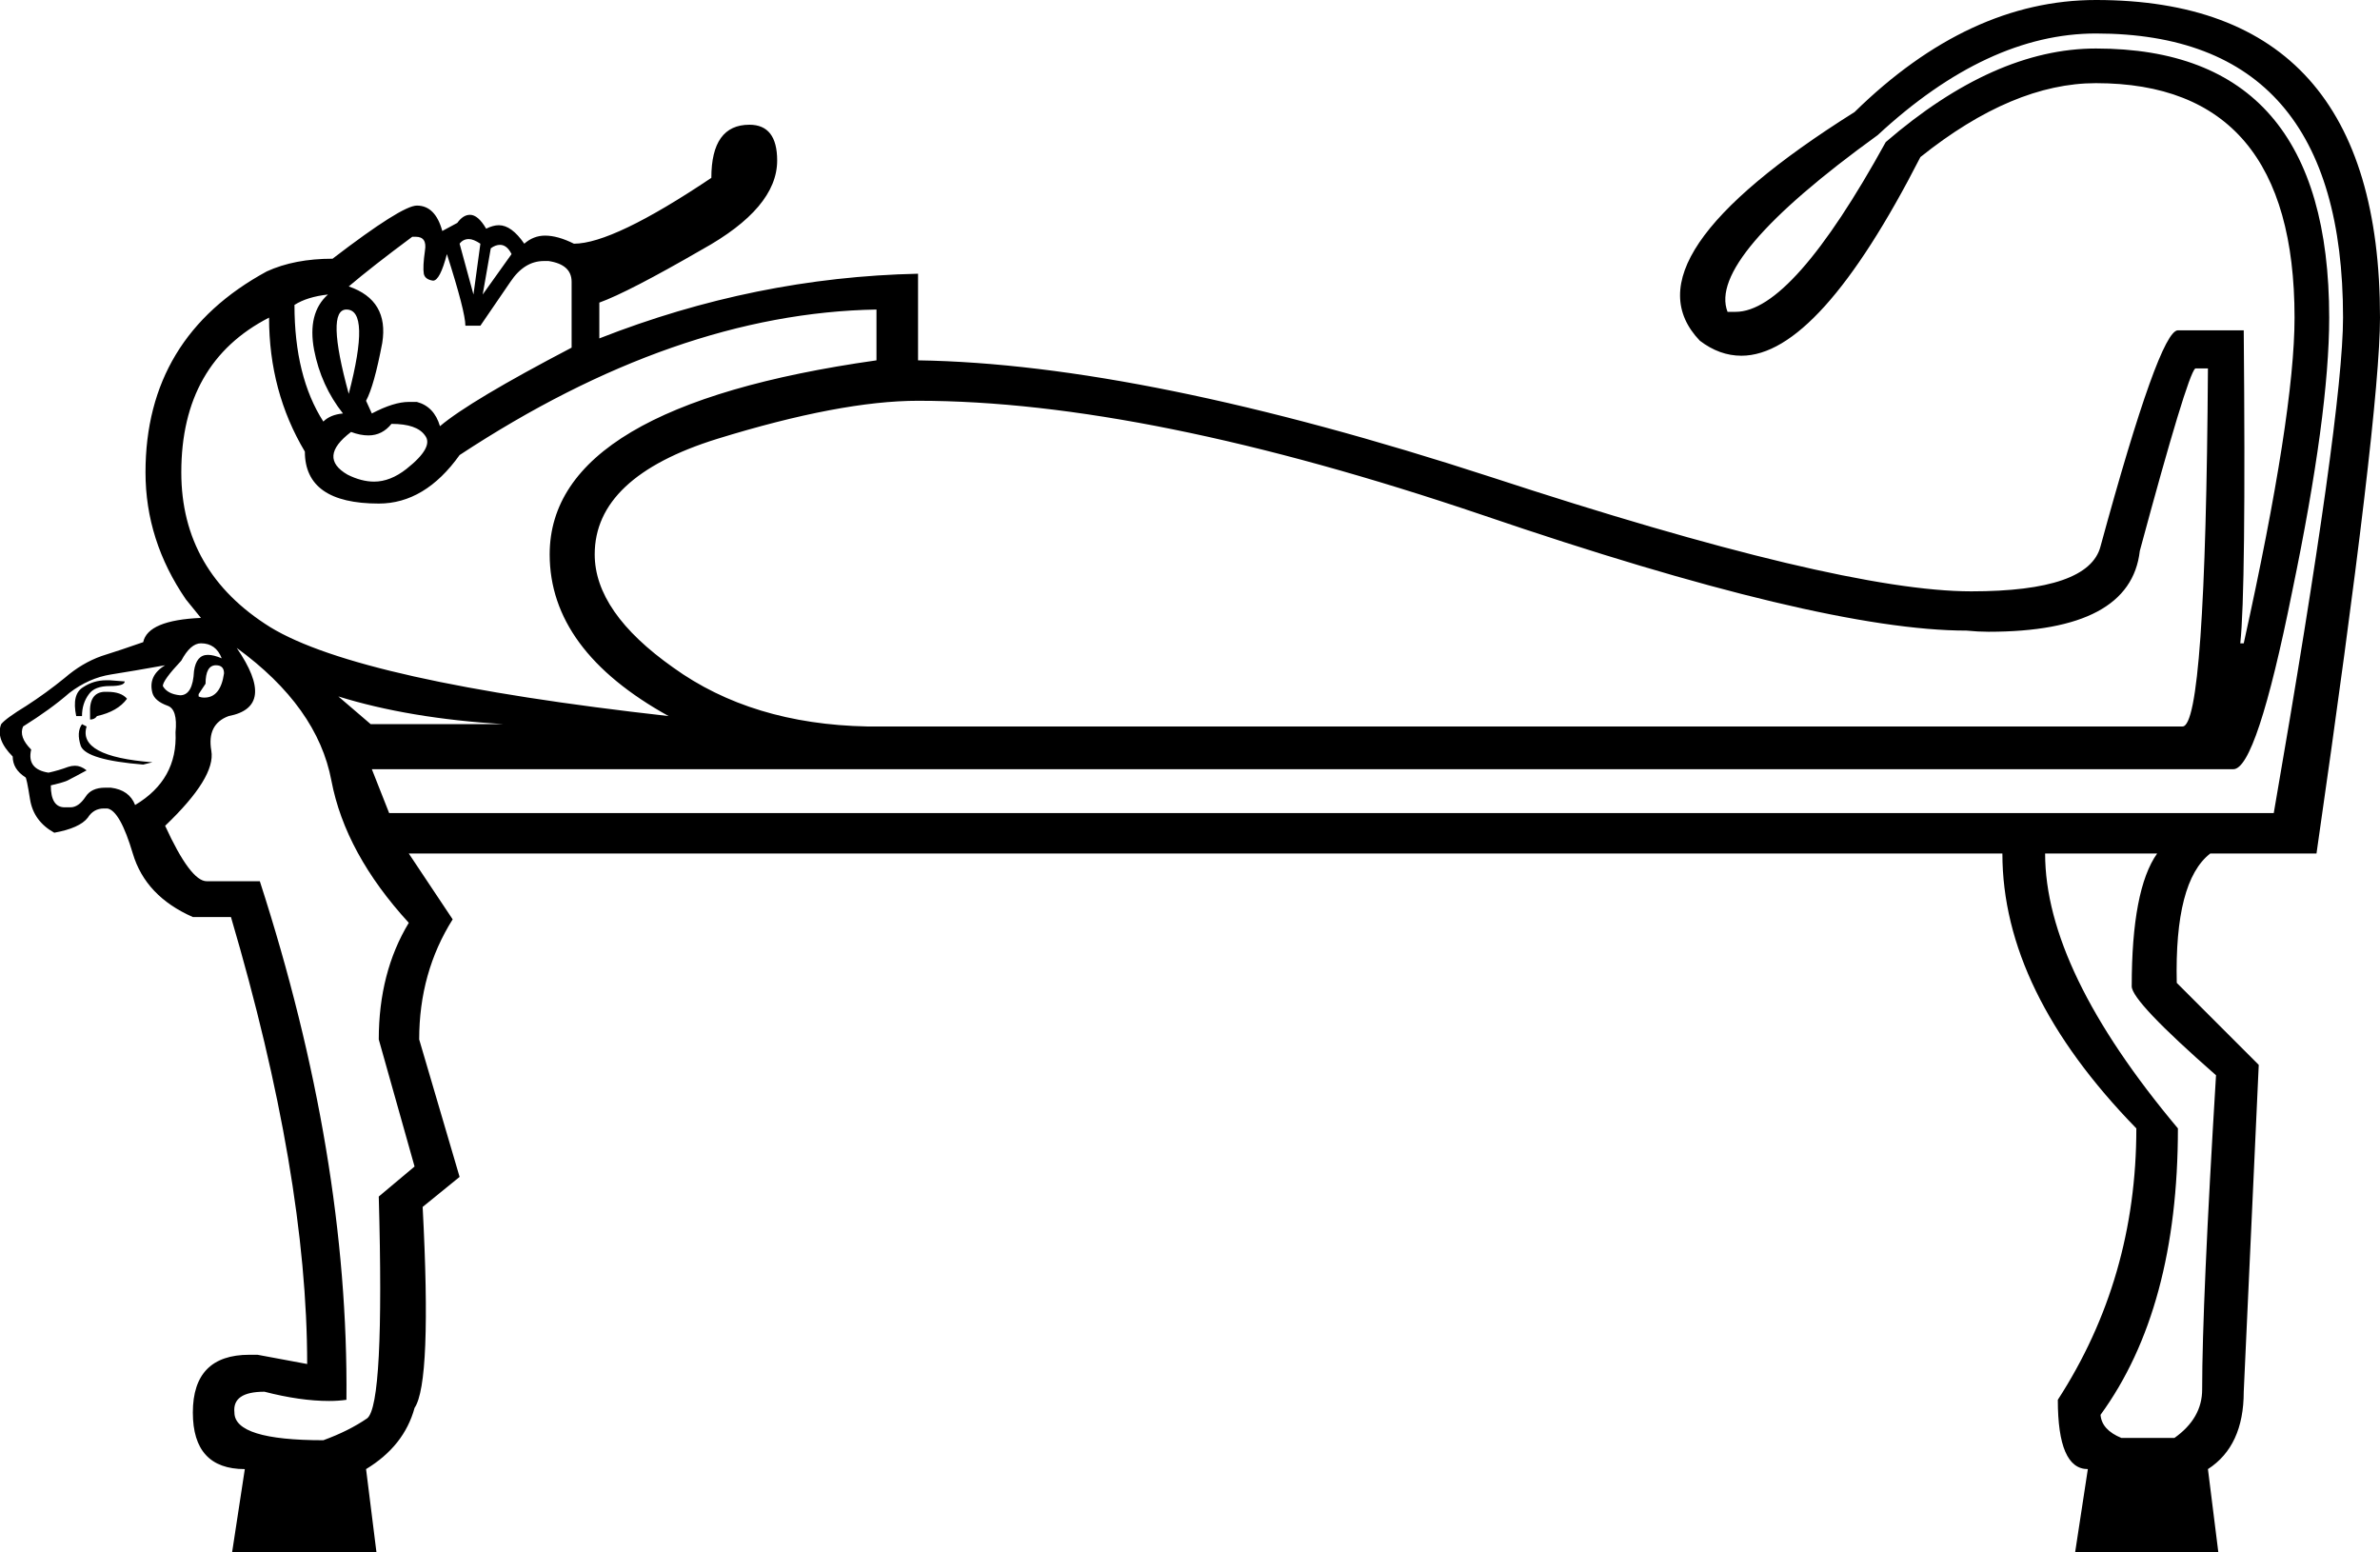 <?xml version='1.0' encoding ='UTF-8' standalone='no'?>
<svg width='20.61' height='13.44' xmlns='http://www.w3.org/2000/svg' xmlns:xlink='http://www.w3.org/1999/xlink'  version='1.1' >
<path style='fill:black; stroke:none' d=' M 4.06 2.07  Q 4.1 2.07 4.16 2.11  L 4.1 2.55  L 3.98 2.11  Q 4.01 2.07 4.06 2.07  Z  M 4.33 2.12  Q 4.39 2.12 4.43 2.2  L 4.18 2.55  L 4.25 2.15  Q 4.29 2.12 4.33 2.12  Z  M 3 2.68  Q 3.21 2.68 3.02 3.41  Q 2.82 2.68 3 2.68  Z  M 2.84 2.55  Q 2.66 2.71 2.72 3.03  Q 2.78 3.34 2.97 3.58  Q 2.86 3.59 2.8 3.65  Q 2.55 3.26 2.55 2.64  Q 2.66 2.57 2.84 2.55  Z  M 3.6 2.05  Q 3.7 2.05 3.68 2.17  Q 3.66 2.31 3.67 2.37  Q 3.68 2.42 3.75 2.43  Q 3.75 2.43 3.75 2.43  Q 3.81 2.43 3.87 2.2  Q 4.03 2.7 4.03 2.82  L 4.16 2.82  L 4.42 2.44  Q 4.54 2.26 4.71 2.26  Q 4.73 2.26 4.75 2.26  Q 4.95 2.29 4.95 2.44  L 4.95 3.01  Q 4.07 3.47 3.81 3.69  Q 3.76 3.52 3.61 3.48  Q 3.58 3.48 3.54 3.48  Q 3.41 3.48 3.22 3.58  L 3.17 3.47  Q 3.24 3.34 3.31 2.97  Q 3.37 2.6 3.02 2.48  Q 3.22 2.31 3.57 2.05  Q 3.59 2.05 3.6 2.05  Z  M 3.39 3.67  Q 3.61 3.67 3.68 3.77  Q 3.76 3.87 3.52 4.06  Q 3.38 4.17 3.24 4.17  Q 3.13 4.17 3.01 4.11  Q 2.75 3.96 3.04 3.74  Q 3.12 3.77 3.19 3.77  Q 3.31 3.77 3.39 3.67  Z  M 1.74 5.57  Q 1.87 5.57 1.92 5.7  Q 1.85 5.67 1.8 5.67  Q 1.7 5.67 1.68 5.81  Q 1.67 6.02 1.56 6.02  Q 1.56 6.02 1.56 6.02  Q 1.45 6.01 1.41 5.94  Q 1.41 5.89 1.57 5.72  Q 1.65 5.57 1.74 5.57  Z  M 1.87 5.76  Q 1.94 5.76 1.94 5.83  Q 1.91 6.04 1.77 6.04  Q 1.74 6.04 1.72 6.03  L 1.72 6.01  L 1.78 5.92  Q 1.78 5.76 1.87 5.76  Z  M 0.92 5.89  Q 0.81 5.89 0.72 5.95  Q 0.62 6.01 0.66 6.2  L 0.71 6.2  Q 0.71 6.09 0.77 6.01  Q 0.82 5.94 0.95 5.94  Q 1.08 5.94 1.08 5.9  Q 1.08 5.9 0.95 5.89  Q 0.93 5.89 0.92 5.89  Z  M 7.59 2.68  L 7.59 3.12  Q 4.76 3.52 4.76 4.8  Q 4.76 5.63 5.79 6.2  Q 3.11 5.9 2.34 5.43  Q 1.57 4.95 1.57 4.09  Q 1.57 3.14 2.33 2.75  Q 2.33 3.39 2.64 3.91  Q 2.64 4.36 3.28 4.36  Q 3.68 4.36 3.98 3.94  Q 5.85 2.71 7.59 2.68  Z  M 0.93 5.99  Q 0.92 5.99 0.9 5.99  Q 0.77 6 0.78 6.18  L 0.78 6.23  Q 0.82 6.23 0.84 6.2  Q 1.02 6.16 1.1 6.05  Q 1.05 5.99 0.93 5.99  Z  M 2.93 6.03  Q 3.54 6.22 4.36 6.27  L 3.21 6.27  L 2.93 6.03  Z  M 19.12 3.19  Q 19.1 6.29 18.9 6.29  L 7.51 6.29  Q 6.51 6.27 5.83 5.78  Q 5.15 5.3 5.15 4.8  Q 5.15 4.13 6.21 3.8  Q 7.28 3.47 7.95 3.47  Q 9.92 3.47 12.84 4.46  Q 15.77 5.46 17.03 5.46  Q 17.13 5.47 17.22 5.47  Q 18.45 5.47 18.53 4.77  Q 18.94 3.25 19.01 3.19  Z  M 0.71 6.27  Q 0.66 6.34 0.7 6.46  Q 0.75 6.58 1.24 6.62  L 1.32 6.6  Q 0.67 6.55 0.75 6.29  L 0.71 6.27  Z  M 1.43 5.76  Q 1.28 5.85 1.32 6  Q 1.34 6.07 1.45 6.11  Q 1.54 6.14 1.52 6.34  Q 1.54 6.75 1.17 6.97  Q 1.12 6.84 0.96 6.82  Q 0.94 6.82 0.91 6.82  Q 0.79 6.82 0.74 6.9  Q 0.68 6.99 0.61 6.99  Q 0.6 6.99 0.58 6.99  Q 0.57 6.99 0.56 6.99  Q 0.44 6.99 0.44 6.8  Q 0.53 6.78 0.58 6.76  Q 0.64 6.73 0.75 6.67  Q 0.7 6.63 0.65 6.63  Q 0.62 6.63 0.59 6.64  Q 0.51 6.67 0.42 6.69  Q 0.23 6.66 0.27 6.49  Q 0.16 6.38 0.2 6.29  Q 0.44 6.14 0.6 6  Q 0.77 5.87 0.96 5.84  Q 1.15 5.81 1.43 5.76  Z  M 18.15 0.29  Q 20.29 0.29 20.29 2.75  Q 20.29 3.58 19.69 7.04  L 3.37 7.04  L 3.22 6.66  L 19.34 6.66  Q 19.54 6.66 19.85 5.12  Q 20.17 3.58 20.17 2.75  Q 20.17 0.42 18.15 0.42  Q 17.27 0.42 16.33 1.23  Q 15.52 2.7 15.03 2.7  Q 15 2.7 14.96 2.7  Q 14.78 2.24 16.26 1.17  Q 17.21 0.29 18.15 0.29  Z  M 18.68 7.39  Q 18.46 7.7 18.46 8.54  Q 18.46 8.67 19.19 9.31  Q 19.07 11.28 19.07 12.03  Q 19.07 12.28 18.83 12.45  L 18.37 12.45  Q 18.2 12.38 18.19 12.25  Q 18.86 11.33 18.86 9.77  Q 17.71 8.4 17.71 7.39  Z  M 2.05 5.61  Q 2.75 6.12 2.87 6.76  Q 2.99 7.39 3.54 7.99  Q 3.28 8.42 3.28 9  L 3.59 10.1  L 3.28 10.36  Q 3.33 12.16 3.18 12.28  Q 3.02 12.39 2.8 12.47  Q 2.03 12.47 2.03 12.23  Q 2.01 12.05 2.29 12.05  Q 2.6 12.13 2.85 12.13  Q 2.93 12.13 3 12.12  Q 3.02 10.01 2.25 7.63  L 1.79 7.63  Q 1.65 7.63 1.43 7.15  Q 1.87 6.73 1.83 6.5  Q 1.79 6.27 1.98 6.2  Q 2.4 6.12 2.05 5.61  Z  M 18.15 0  Q 17.05 0 16.06 0.97  Q 14.04 2.24 14.72 2.95  Q 14.89 3.08 15.08 3.08  Q 15.75 3.08 16.63 1.36  Q 17.43 0.72 18.15 0.72  Q 19.87 0.72 19.87 2.75  Q 19.87 3.58 19.43 5.57  L 19.4 5.57  Q 19.45 5.12 19.43 2.86  L 18.86 2.86  Q 18.7 2.86 18.19 4.73  Q 18.09 5.12 17.07 5.12  Q 15.93 5.12 12.91 4.13  Q 9.9 3.15 7.95 3.12  L 7.95 2.37  Q 6.54 2.4 5.19 2.93  L 5.19 2.62  Q 5.44 2.53 6.08 2.16  Q 6.73 1.8 6.73 1.39  Q 6.73 1.08 6.49 1.08  Q 6.16 1.08 6.16 1.54  Q 5.31 2.11 4.97 2.11  Q 4.83 2.04 4.72 2.04  Q 4.62 2.04 4.54 2.11  Q 4.43 1.95 4.32 1.95  Q 4.27 1.95 4.21 1.98  Q 4.14 1.86 4.07 1.86  Q 4.01 1.86 3.96 1.93  L 3.83 2  Q 3.77 1.78 3.61 1.78  Q 3.48 1.78 2.88 2.24  Q 2.55 2.24 2.31 2.35  Q 1.26 2.92 1.26 4.09  Q 1.26 4.68 1.61 5.19  L 1.74 5.35  Q 1.28 5.37 1.24 5.56  Q 1.04 5.63 0.88 5.68  Q 0.71 5.74 0.56 5.87  Q 0.4 6 0.23 6.11  Q 0.05 6.22 0.01 6.27  Q -0.04 6.4 0.11 6.55  Q 0.11 6.66 0.22 6.73  Q 0.23 6.73 0.26 6.92  Q 0.29 7.11 0.47 7.21  Q 0.69 7.17 0.76 7.08  Q 0.81 7 0.9 7  Q 0.91 7 0.93 7  Q 1.04 7.02 1.15 7.39  Q 1.26 7.76 1.67 7.94  L 2 7.94  Q 2.66 10.18 2.66 11.81  L 2.23 11.73  Q 2.2 11.73 2.16 11.73  Q 1.67 11.73 1.67 12.23  Q 1.67 12.72 2.12 12.72  L 2.01 13.44  L 3.26 13.44  L 3.17 12.72  Q 3.5 12.52 3.59 12.19  Q 3.74 11.97 3.66 10.45  L 3.98 10.19  L 3.63 9  Q 3.63 8.42 3.92 7.96  L 3.54 7.39  L 17.34 7.39  Q 17.34 8.58 18.5 9.77  Q 18.5 11.07 17.82 12.12  Q 17.82 12.72 18.08 12.72  L 17.97 13.44  L 19.21 13.44  L 19.12 12.72  Q 19.43 12.52 19.43 12.05  L 19.56 9.22  L 18.85 8.51  Q 18.83 7.63 19.14 7.39  L 20.06 7.39  Q 20.61 3.58 20.61 2.75  Q 20.61 0 18.15 0  Z '/></svg>
